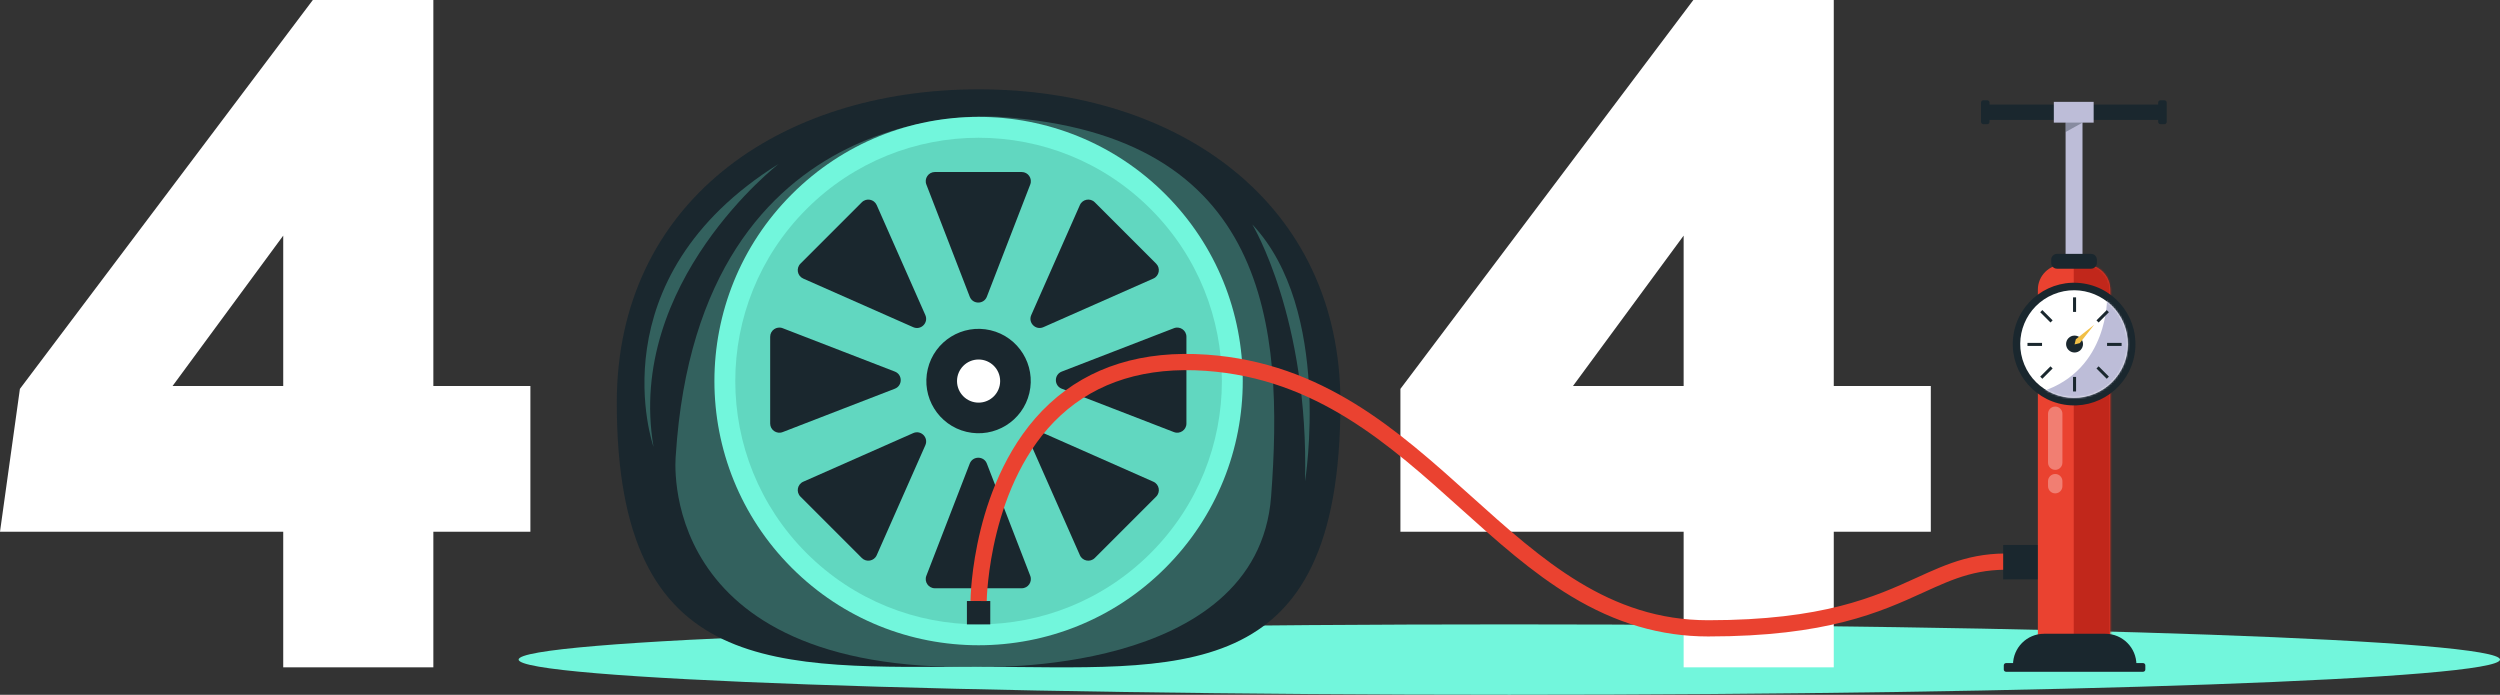 <svg width="1281" height="356" viewBox="0 0 1281 356" fill="none" xmlns="http://www.w3.org/2000/svg">
<rect x="0" y="0" width="1281" height="356" fill="#333333" stroke="none"/>
<g clip-path="url(#clip0_126_4)">
<path d="M773.372 356C1053.73 356 1281 347.926 1281 337.967C1281 328.007 1053.73 319.933 773.372 319.933C493.018 319.933 265.745 328.007 265.745 337.967C265.745 347.926 493.018 356 773.372 356Z" fill="#72F6DC"/>
<path d="M686.832 206.311C686.832 354.398 603.824 341.677 501.433 341.677C399.043 341.677 316.034 349.042 316.034 206.311C316.034 103.91 399.043 45.768 501.433 45.768C603.824 45.768 686.832 103.917 686.832 206.311Z" fill="#1A272E"/>
<path opacity="0.28" d="M512.484 59.893C512.484 59.893 358.238 45.767 346.27 233.348C346.27 233.348 334.209 345.098 501.434 341.677C501.434 341.677 644.309 347.144 651.316 254.395C657.805 168.506 650.755 68.99 512.484 59.893Z" fill="#72F6DC"/>
<path d="M597.144 290.978C650.006 238.114 650.006 152.405 597.144 99.541C544.282 46.677 458.575 46.677 405.713 99.541C352.85 152.405 352.85 238.114 405.713 290.978C458.575 343.842 544.282 343.842 597.144 290.978Z" fill="#72F6DC"/>
<path d="M589.583 283.417C638.27 234.729 638.27 155.79 589.583 107.102C540.896 58.414 461.96 58.414 413.273 107.102C364.587 155.79 364.587 234.729 413.273 283.417C461.96 332.105 540.896 332.105 589.583 283.417Z" fill="#61D7C0"/>
<path d="M501.279 88.139H523.509C526.812 88.139 529.092 91.461 527.897 94.542L515.824 125.758L505.667 152.026C504.114 156.038 498.438 156.038 496.891 152.026L486.735 125.758L474.662 94.542C473.466 91.461 475.746 88.139 479.05 88.139H501.279Z" fill="#1A272E"/>
<path d="M501.279 301.432H479.05C475.746 301.432 473.466 298.11 474.662 295.028L486.735 263.812L496.891 237.545C498.444 233.533 504.12 233.533 505.667 237.545L515.824 263.812L527.897 295.028C529.092 298.11 526.812 301.432 523.509 301.432H501.279Z" fill="#1A272E"/>
<path d="M576.688 119.373L592.41 135.095C594.746 137.431 594.012 141.388 590.986 142.725L560.375 156.26L534.614 167.649C530.682 169.387 526.67 165.375 528.408 161.443L539.797 135.681L553.331 105.069C554.668 102.043 558.625 101.309 560.961 103.645L576.682 119.367L576.688 119.373Z" fill="#1A272E"/>
<path d="M425.87 270.191L410.148 254.469C407.812 252.133 408.546 248.176 411.572 246.839L442.183 233.305L467.944 221.915C471.876 220.177 475.888 224.19 474.15 228.122L462.761 253.883L449.227 284.496C447.89 287.522 443.933 288.255 441.597 285.919L425.876 270.197L425.87 270.191Z" fill="#1A272E"/>
<path d="M607.923 194.785V217.016C607.923 220.319 604.601 222.6 601.519 221.404L570.304 209.33L544.038 199.174C540.026 197.62 540.026 191.944 544.038 190.397L570.304 180.241L601.519 168.167C604.601 166.971 607.923 169.252 607.923 172.555V194.785Z" fill="#1A272E"/>
<path d="M394.636 194.785V172.555C394.636 169.252 397.958 166.971 401.039 168.167L432.255 180.241L458.521 190.397C462.533 191.95 462.533 197.627 458.521 199.174L432.255 209.33L401.039 221.404C397.958 222.6 394.636 220.319 394.636 217.016V194.785Z" fill="#1A272E"/>
<path d="M576.689 270.191L560.967 285.913C558.632 288.249 554.675 287.516 553.338 284.49L539.804 253.877L528.415 228.116C526.677 224.183 530.689 220.171 534.621 221.909L560.382 233.299L590.993 246.833C594.019 248.17 594.753 252.127 592.417 254.463L576.695 270.185L576.689 270.191Z" fill="#1A272E"/>
<path d="M425.87 119.374L441.592 103.651C443.927 101.316 447.884 102.049 449.221 105.075L462.755 135.687L474.144 161.449C475.882 165.381 471.87 169.393 467.938 167.655L442.177 156.266L411.566 142.732C408.54 141.394 407.806 137.438 410.142 135.102L425.864 119.38L425.87 119.374Z" fill="#1A272E"/>
<path d="M527.443 201.394C530.836 187.017 521.932 172.61 507.555 169.217C493.178 165.824 478.773 174.728 475.379 189.106C471.986 203.483 480.89 217.889 495.267 221.282C509.644 224.676 524.05 215.771 527.443 201.394Z" fill="#1A272E"/>
<path d="M501.427 206.31C507.53 206.31 512.477 201.363 512.477 195.26C512.477 189.157 507.53 184.209 501.427 184.209C495.324 184.209 490.377 189.157 490.377 195.26C490.377 201.363 495.324 206.31 501.427 206.31Z" fill="white"/>
<path opacity="0.28" d="M399.024 83.966C399.024 83.966 320.626 144.642 334.856 228.923C334.856 228.923 304.491 142.978 399.024 83.966Z" fill="#72F6DC"/>
<path opacity="0.28" d="M641.677 114.998C641.677 114.998 670.741 162.935 668.701 246.568C668.701 246.568 682.981 158.855 641.677 114.998Z" fill="#72F6DC"/>
<path d="M862.698 272.453H717.573V199.266L867.671 0H939.623V197.799H989.346V272.459H939.623V341.954H862.698V272.459V272.453ZM862.698 120.735L805.987 197.793H862.698V120.735Z" fill="white"/>
<path d="M145.124 272.453H0L10.2 199.266L160.298 0H222.05V197.799H271.772V272.459H222.05V341.954H145.124V272.459V272.453ZM145.124 120.735L88.413 197.793H145.124V120.735Z" fill="white"/>
<path d="M1067.07 61.446H1058.41V148.106H1067.07V61.446Z" fill="#BDBDD8"/>
<path d="M1108.03 53.57H1016.19V61.446H1108.03V53.57Z" fill="#1A272E"/>
<path d="M1018.25 51.382H1016.25C1015.6 51.382 1015.06 51.914 1015.06 52.571V62.451C1015.06 63.108 1015.6 63.64 1016.25 63.64H1018.25C1018.91 63.64 1019.44 63.108 1019.44 62.451V52.571C1019.44 51.914 1018.91 51.382 1018.25 51.382Z" fill="#1A272E"/>
<path d="M1109.03 51.382H1107.03C1106.38 51.382 1105.84 51.914 1105.84 52.571V62.451C1105.84 63.108 1106.38 63.64 1107.03 63.64H1109.03C1109.69 63.64 1110.22 63.108 1110.22 62.451V52.571C1110.22 51.914 1109.69 51.382 1109.03 51.382Z" fill="#1A272E"/>
<path d="M1072.79 52.189H1052.38V62.833H1072.79V52.189Z" fill="#BDBDD8"/>
<path opacity="0.33" d="M1058.41 62.833H1067.07L1058.41 67.653V62.833Z" fill="#1A272E"/>
<path d="M1057.07 135.564H1068.4C1075.51 135.564 1081.28 141.332 1081.28 148.438V325.56H1044.2V148.438C1044.2 141.332 1049.96 135.564 1057.07 135.564Z" fill="#EA4230"/>
<mask id="mask0_126_4" style="mask-type:luminance" maskUnits="userSpaceOnUse" x="1044" y="135" width="38" height="191">
<path d="M1057.07 135.564H1068.4C1075.51 135.564 1081.28 141.332 1081.28 148.438V325.56H1044.2V148.438C1044.2 141.332 1049.96 135.564 1057.07 135.564Z" fill="white"/>
</mask>
<g mask="url(#mask0_126_4)">
<path d="M1088.1 130.079H1062.59V332.71H1088.1V130.079Z" fill="#C1271B"/>
</g>
<path d="M1094.72 340.678H1031.46C1031.46 331.877 1038.6 324.74 1047.4 324.74H1078.78C1087.58 324.74 1094.71 331.877 1094.71 340.678H1094.72Z" fill="#1A272E"/>
<path d="M1098.11 339.766H1027.89C1027.26 339.766 1026.74 340.285 1026.74 340.925V343.057C1026.74 343.697 1027.26 344.216 1027.89 344.216H1098.11C1098.75 344.216 1099.27 343.697 1099.27 343.057V340.925C1099.27 340.285 1098.75 339.766 1098.11 339.766Z" fill="#1A272E"/>
<path d="M1071.47 130.079H1054C1052.36 130.079 1051.03 131.409 1051.03 133.049V134.713C1051.03 136.354 1052.36 137.684 1054 137.684H1071.47C1073.11 137.684 1074.44 136.354 1074.44 134.713V133.049C1074.44 131.409 1073.11 130.079 1071.47 130.079Z" fill="#1A272E"/>
<path opacity="0.32" d="M1053.09 240.762C1051.06 240.762 1049.41 239.11 1049.41 237.076V212.005C1049.41 209.971 1051.06 208.319 1053.09 208.319C1055.13 208.319 1056.78 209.971 1056.78 212.005V237.076C1056.78 239.11 1055.13 240.762 1053.09 240.762Z" fill="white"/>
<path opacity="0.32" d="M1053.09 252.805C1051.06 252.805 1049.41 251.153 1049.41 249.119V246.555C1049.41 244.522 1051.06 242.87 1053.09 242.87C1055.13 242.87 1056.78 244.522 1056.78 246.555V249.119C1056.78 251.153 1055.13 252.805 1053.09 252.805Z" fill="white"/>
<path d="M1093.8 181.344C1096.58 164.209 1084.95 148.063 1067.81 145.282C1050.68 142.501 1034.53 154.136 1031.75 171.272C1028.97 188.407 1040.61 204.552 1057.74 207.334C1074.87 210.115 1091.02 198.479 1093.8 181.344Z" fill="#1A272E"/>
<path d="M1073.28 201.751C1087.34 195.926 1094.02 179.804 1088.2 165.741C1082.37 151.678 1066.25 144.999 1052.19 150.825C1038.12 156.65 1031.45 172.772 1037.27 186.835C1043.1 200.898 1059.22 207.577 1073.28 201.751Z" fill="white"/>
<mask id="mask1_126_4" style="mask-type:luminance" maskUnits="userSpaceOnUse" x="1035" y="148" width="56" height="56">
<path d="M1073.28 201.751C1087.34 195.926 1094.02 179.804 1088.2 165.741C1082.37 151.678 1066.25 144.999 1052.19 150.825C1038.12 156.65 1031.45 172.772 1037.27 186.835C1043.1 200.898 1059.22 207.577 1073.28 201.751Z" fill="white"/>
</mask>
<g mask="url(#mask1_126_4)">
<path d="M1079.66 152.364C1079.66 152.364 1080.67 189.442 1046.34 200.591C1046.34 200.591 1070.97 216.387 1090.29 195.216C1109.62 174.046 1079.65 152.364 1079.65 152.364H1079.66Z" fill="#BDBDD8"/>
</g>
<path d="M1063 180.629C1065.39 180.629 1067.34 178.686 1067.34 176.29C1067.34 173.893 1065.39 171.951 1063 171.951C1060.6 171.951 1058.66 173.893 1058.66 176.29C1058.66 178.686 1060.6 180.629 1063 180.629Z" fill="#1A272E"/>
<path d="M1063.78 152.365H1062.22V159.822H1063.78V152.365Z" fill="#1A272E"/>
<path d="M1063.78 193.134H1062.22V200.591H1063.78V193.134Z" fill="#1A272E"/>
<path d="M1087.11 177.257V175.698H1079.66V177.257H1087.11Z" fill="#1A272E"/>
<path d="M1046.34 177.257V175.698H1038.88V177.257H1046.34Z" fill="#1A272E"/>
<path d="M1080.6 159.981L1079.5 158.879L1074.23 164.152L1075.33 165.255L1080.6 159.981Z" fill="#1A272E"/>
<path d="M1051.77 188.812L1050.67 187.71L1045.4 192.983L1046.5 194.086L1051.77 188.812Z" fill="#1A272E"/>
<path d="M1079.5 194.08L1080.6 192.977L1075.33 187.704L1074.23 188.806L1079.5 194.08Z" fill="#1A272E"/>
<path d="M1050.67 165.249L1051.77 164.146L1046.5 158.873L1045.4 159.975L1050.67 165.249Z" fill="#1A272E"/>
<path d="M1073.06 166.416L1063.66 173.812L1063 176.481L1065.67 175.821L1073.06 166.416Z" fill="#F1BF46"/>
<path d="M507.418 307.958H495.443V319.933H507.418V307.958Z" fill="#1A272E"/>
<path d="M875.258 326.121C850.951 326.121 827.988 319.385 805.062 305.53C784.78 293.278 767.037 277.315 748.246 260.416C711.959 227.776 674.439 194.027 617.851 190.021C587.258 187.852 562.231 195.537 543.459 212.868C506.586 246.901 505.6 307.391 505.594 307.995L497.28 307.922C497.28 307.262 497.471 291.602 502.494 271.294C507.159 252.435 517.063 225.934 537.789 206.791C558.317 187.821 585.453 179.39 618.449 181.726C677.884 185.935 716.489 220.658 753.818 254.235C790.166 286.93 824.494 317.807 875.27 317.807C934.28 317.807 960.793 305.727 982.092 296.014C998.455 288.557 1012.59 282.117 1035.58 283.916L1034.93 292.206C1014.07 290.572 1001.49 296.31 985.543 303.583C963.511 313.622 936.086 326.121 875.27 326.121H875.258Z" fill="#EA4230"/>
<path d="M1044.05 279.251H1026.43V296.871H1044.05V279.251Z" fill="#1A272E"/>
</g>
<defs>
<clipPath id="clip0_126_4">
<rect width="1281" height="356" fill="white"/>
</clipPath>
</defs>
</svg>
